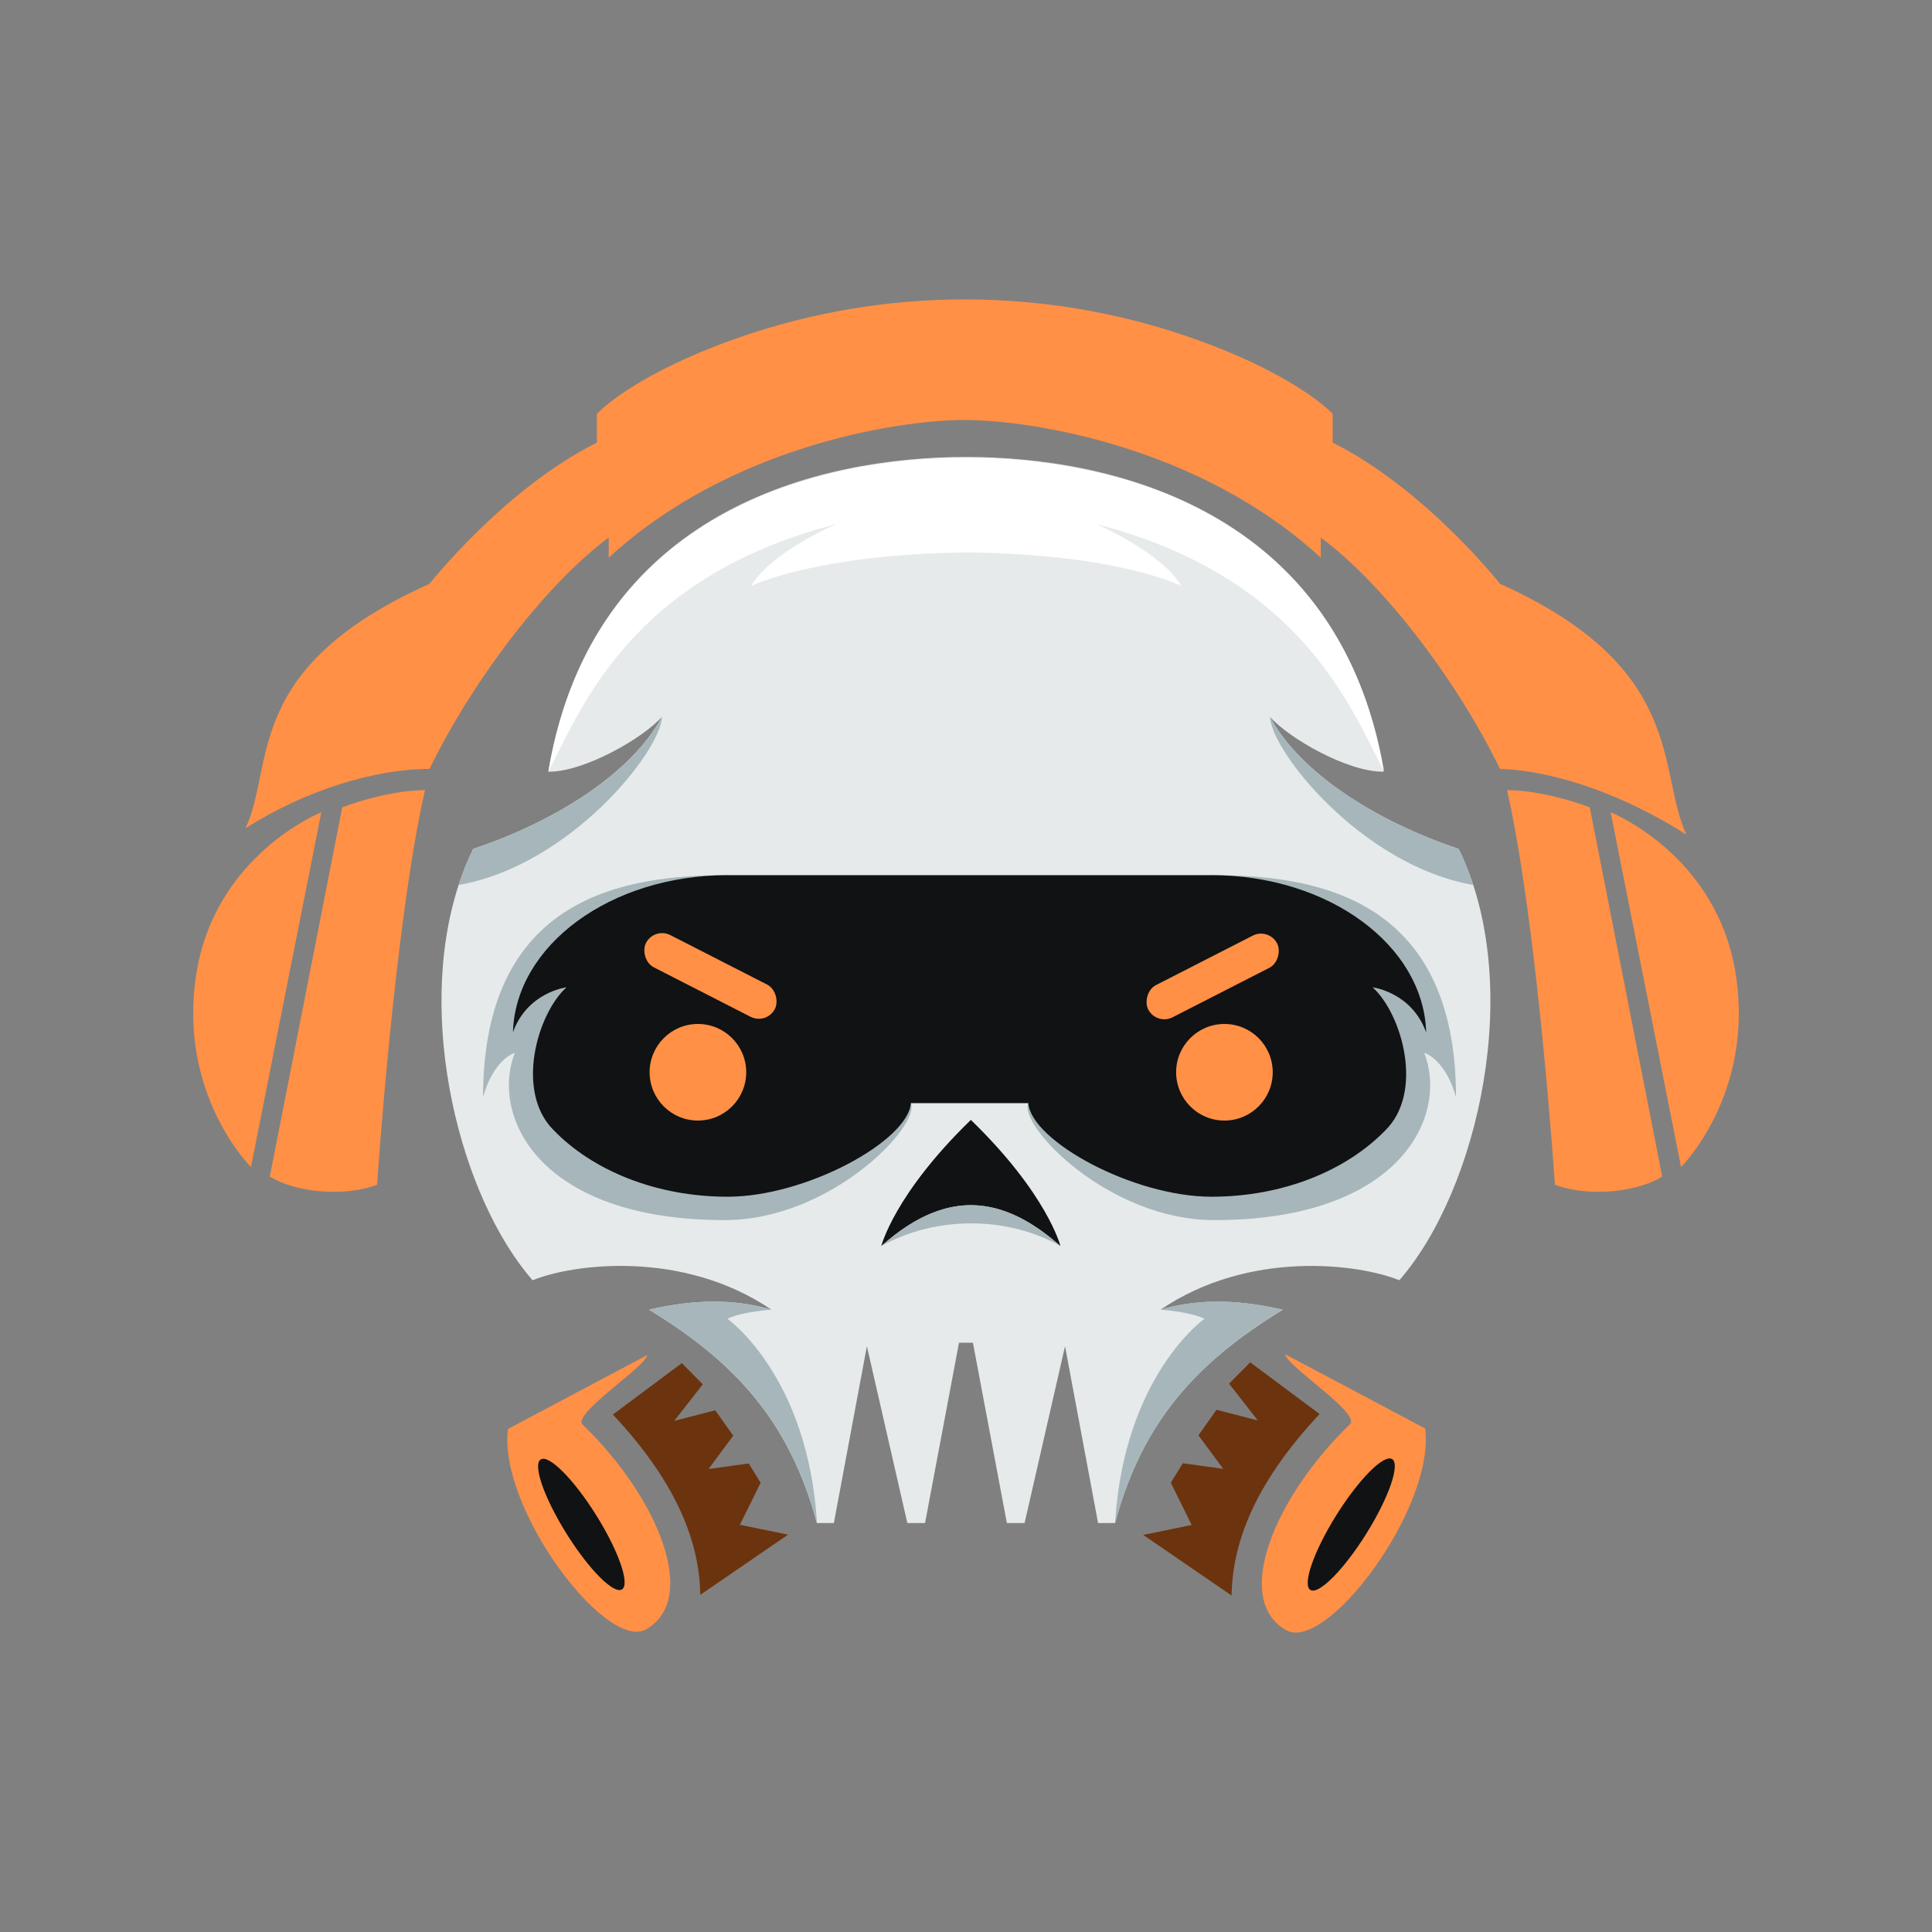 <svg fill="none" height="50" viewBox="0 0 50 50" width="50" xmlns="http://www.w3.org/2000/svg" xmlns:xlink="http://www.w3.org/1999/xlink"><rect x="0" y="0" width="50" height="50" fill="#808080" stroke="none"/><clipPath id="a"><path d="m5 5h40v40h-40z"/></clipPath><g clip-path="url(#a)"><path d="m36.215 33.133c-1.054-.428-3.885-.794-6.175.758-.002.002-.004.002-.005.004.199-.059.421-.11.666-.148.002-.002.002 0 .002 0 .123-.018.251-.033.386-.044h.002c.189-.015.39-.018.606-.013.024 0 .048.002.071.002.214.011.441.029.684.064.059.007.119.016.179.028.104.016.214.037.326.06.079.015.161.033.243.051-.004.002-.007.004-.011.007h-.002c-2.211 1.353-3.618 2.875-4.33 5.514h-.439l-.855-4.576-1.047 4.576h-.458l-.879-4.667h-.36l-.879 4.667h-.458l-1.047-4.576-.855 4.576h-.439c-.714-2.645-2.125-4.167-4.343-5.522 1.444-.335 2.436-.212 3.161-.002.004.002.005.002.005.002-2.292-1.556-5.127-1.19-6.181-.761-1.874-2.149-3.044-6.772-1.914-10.229.104-.322.231-.635.377-.935 2.11-.703 4.1-1.953 4.883-3.417-.481.549-2.019 1.433-2.939 1.419 1.131-6.787 7.039-8.145 10.809-8.145s9.676 1.358 10.807 8.145c-.921.015-2.458-.869-2.939-1.419.783 1.464 2.773 2.714 4.883 3.417 1.719 3.507.512 8.815-1.537 11.165z" fill="#e6eaeb"/><path d="m18.829 22.648c-2.622 0-6.328.524-6.328 5.755 0 0 .213-.915.824-1.159-.641 1.647.625 4.332 5.43 4.332 2.745 0 5.064-2.44 4.818-3.026l-4.743-5.901z" fill="#a7b6ba"/><path d="m31.354 22.648c2.622 0 6.328.524 6.328 5.755 0 0-.213-.915-.824-1.159.641 1.647-.625 4.332-5.43 4.332-2.745 0-5.064-2.44-4.818-3.026l4.743-5.901z" fill="#a7b6ba"/><path d="m35.522 25.552s1.013.122 1.387 1.168c-.065-2.256-2.526-4.071-5.555-4.071h-12.524c-3.027 0-5.487 1.812-5.555 4.065.376-1.04 1.385-1.162 1.385-1.162-.763.695-1.321 2.689-.347 3.681 1.009 1.052 2.655 1.738 4.518 1.738 2.038 0 4.669-1.447 4.743-2.422h3.038c.074.974 2.705 2.422 4.743 2.422 1.846 0 3.481-.674 4.492-1.712 1.009-.983.445-3.007-.324-3.708z" fill="#101213"/><circle cx="18.062" cy="27.75" fill="#ff9046" r="1.25"/><rect fill="#ff9046" height=".938" rx=".469" transform="matrix(.89 .455 -.455 .89 12.786 -5.075)" width="3.75" x="16.927" y="24"/><circle cx="31.688" cy="27.75" fill="#ff9046" r="1.25"/><rect fill="#ff9046" height=".938" rx=".469" transform="matrix(-.89 .455 .455 .89 32.839 24)" width="3.75"/><path d="m25.125 31.191c1.052 0 1.888.686 2.319 1.056 0 0-.336-1.342-2.318-3.264-1.983 1.922-2.318 3.264-2.318 3.264.431-.37 1.265-1.056 2.317-1.056z" fill="#101213"/><g fill="#ff9046"><path d="m24.959 10.87c1.781 0 6.121.707 9.223 3.563v-.522c1.689 1.259 3.563 3.778 4.638 5.989 1.476.046 3.288.718 4.824 1.701-.768-1.659.029-4.312-4.824-6.492 0 0-1.935-2.457-4.331-3.655v-.747c-.597-.586-1.881-1.357-3.761-2.001-3.725-1.276-7.795-1.276-11.52 0-1.88.644-3.164 1.415-3.761 2.001v.747c-2.396 1.198-4.331 3.655-4.331 3.655-4.853 2.181-3.993 4.668-4.761 6.327 1.536-.983 3.348-1.536 4.761-1.536 1.075-2.212 2.949-4.73 4.638-5.989v.522c3.102-2.856 7.424-3.563 9.205-3.563z"/><path d="m43.017 30.447-1.874-9.553c-.505-.193-1.397-.445-2.141-.445.793 3.502 1.239 10.211 1.239 10.211.885.336 2.166.183 2.776-.213z"/><path d="m43.505 30.203s1.891-1.869 1.42-4.964c-.474-3.119-3.241-4.218-3.241-4.218z"/><path d="m6.983 30.447 1.874-9.553c.505-.193 1.397-.445 2.141-.445-.793 3.502-1.239 10.211-1.239 10.211-.885.336-2.166.183-2.776-.213z"/><path d="m6.495 30.203s-1.891-1.869-1.42-4.964c.474-3.119 3.241-4.218 3.241-4.218z"/></g><path d="m31.873 41.291c.024-1.31.544-2.844 2.277-4.696l-1.795-1.338-.546.552.742.952-1.068-.276-.467.661.641.868-1.045-.145-.311.503.539 1.094-1.253.258 2.284 1.566z" fill="#6b330e"/><path d="m33.256 35.046 3.627 1.924c.262 2.047-2.539 5.783-3.587 5.225-1.398-.776-.353-3.405 1.643-5.34.277-.28-1.66-1.517-1.682-1.809z" fill="#ff9046"/><path d="m35.357 39.696c.585-.935.885-1.801.672-1.934-.213-.134-.86.516-1.445 1.451s-.885 1.801-.672 1.934c.213.134.86-.516 1.445-1.451z" fill="#101213"/><path d="m18.124 41.274c-.024-1.302-.541-2.826-2.262-4.666l1.783-1.33.542.548-.737.946 1.061-.274.464.657-.637.863 1.038-.144.309.5-.536 1.087 1.245.256-2.269 1.556z" fill="#6b330e"/><path d="m16.75 35.069-3.604 1.912c-.261 2.034 2.523 5.747 3.564 5.192 1.389-.771.351-3.384-1.632-5.306-.275-.279 1.649-1.507 1.672-1.798z" fill="#ff9046"/><path d="m16.097 41.133c.212-.133-.087-.993-.668-1.921s-1.223-1.574-1.435-1.442c-.212.133.087.993.668 1.922.581.929 1.223 1.574 1.435 1.441z" fill="#101213"/><path d="m22.807 32.247c1.438-.793 3.268-.77 4.637 0-1.293-1.144-2.787-1.655-4.637 0z" fill="#a7b6ba"/><path d="m25.044 14.296c3.935.046 5.527.869 5.527.869-.503-.869-2.196-1.601-2.196-1.601 5.308 1.373 6.589 4.759 7.445 6.406-1.222-7.207-7.781-8.129-10.814-8.122-3.033-.008-9.592.915-10.814 8.122.856-1.647 2.138-5.033 7.445-6.406 0 0-1.693.732-2.196 1.601 0 0 1.668-.824 5.603-.869z" fill="#fff"/><g fill="#a7b6ba"><path d="m21.143 39.416c-.714-2.645-2.125-4.168-4.343-5.522 1.444-.335 2.436-.212 3.161-.002.004.002.006.002.006.002s-.776.053-1.142.236c0 0 2.086 1.468 2.319 5.286z"/><path d="m33.195 33.894c-.002.002-.004.005-.005.007h-.002c-2.211 1.353-3.619 2.875-4.33 5.515.233-3.818 2.313-5.286 2.313-5.286-.348-.174-1.062-.231-1.137-.236h-.005s.002 0 .005-.002c.002 0 .004-.002.006-.002.199-.059.417-.108.661-.145.002-.002.002 0 .002 0 .123-.02.251-.035.386-.044h.002c.189-.015.39-.02.606-.013.024 0 .048.002.071.002.214.009.441.029.684.064.059.007.119.016.179.028.104.016.214.037.326.06.079.015.158.033.238.051z"/><path d="m17.131 18.551c-.024.884-2.377 3.849-5.26 4.352.104-.322.231-.635.377-.935 2.11-.703 4.1-1.953 4.883-3.417z"/><path d="m32.869 18.551c.024.884 2.377 3.849 5.26 4.352-.104-.322-.231-.635-.377-.935-2.11-.703-4.1-1.953-4.883-3.417z"/></g></g></svg>